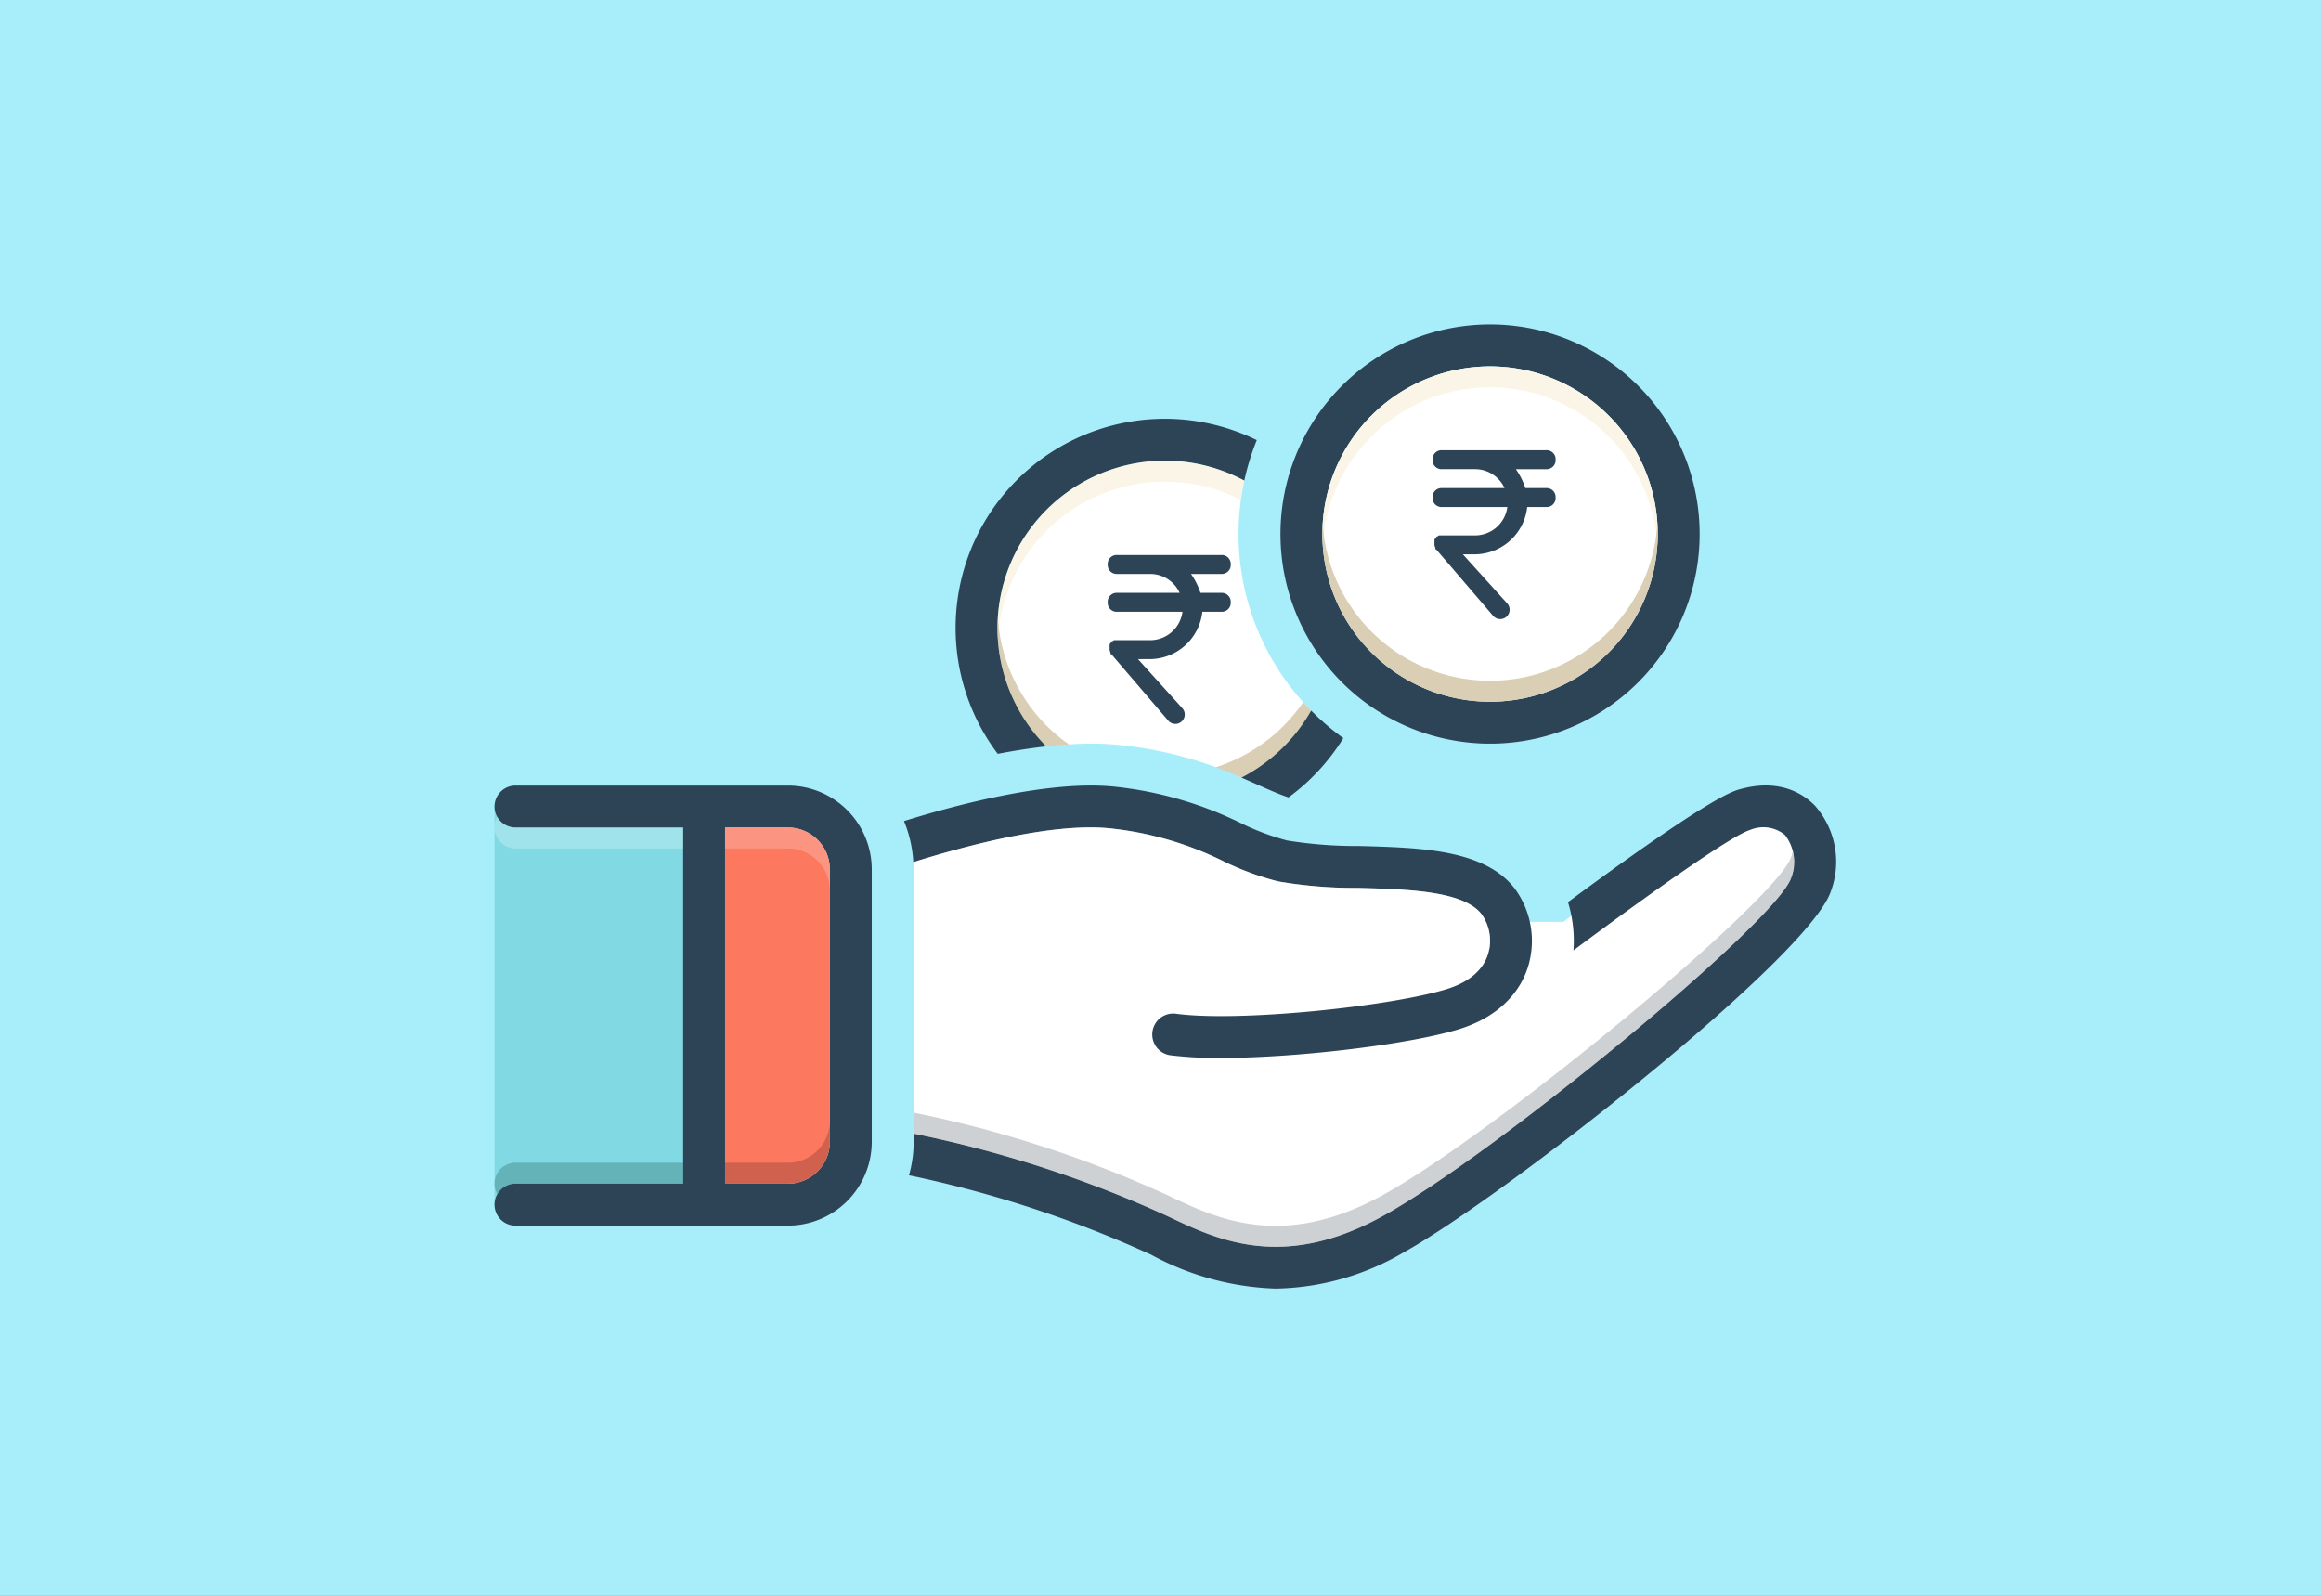 <svg xmlns="http://www.w3.org/2000/svg" width="640" height="440" viewBox="0 0 640 440">
  <rect x="0" y="0" width="640" height="440" fill="#808080" stroke="none"/>
  <g id="Group_1449" data-name="Group 1449" transform="translate(-890.776 -1372.417)">
    <rect id="Rectangle_120" data-name="Rectangle 120" width="640" height="440" transform="translate(890.777 1372.417)" fill="#a7edfa"/>
    <g id="Group_1448" data-name="Group 1448" transform="translate(1027.135 1461.878)">
      <g id="Group_1446" data-name="Group 1446" transform="translate(0)">
        <path id="Path_8838" data-name="Path 8838" d="M73.778,127.01c2.406,0,4.725.1,6.9.3a108.756,108.756,0,0,1,34.56,9.06,46.529,46.529,0,0,0,19.245-18.461,69.168,69.168,0,0,1-18.426-63.414,46.206,46.206,0,0,0-54.609,73.3A111.686,111.686,0,0,1,73.778,127.01Z" transform="translate(90.703 -11.435)" fill="#fff"/>
        <path id="Path_8839" data-name="Path 8839" d="M285.618,108.456c-5.779,23.117-115.585,92.468-115.585,92.468l-28.9,11.559L40,177.807V96.9c2.89-8.669,20.227-11.559,49.124-14.448S112.241,94.008,158.475,96.9s43.344,17.338,43.344,17.338h17.338s37.565-28.9,54.9-31.786S291.4,85.339,285.618,108.456Z" transform="translate(75.586 50.474)" fill="#fff"/>
        <rect id="Rectangle_121" data-name="Rectangle 121" width="57.793" height="109.806" transform="translate(0.001 132.923)" fill="#81d9e3"/>
        <path id="Path_8840" data-name="Path 8840" d="M71.274,91.322c1.6.691,3.148,1.37,4.572,2.007,3.164,1.415,5.985,2.668,8.418,3.459A58.459,58.459,0,0,0,99.38,80.443a69.9,69.9,0,0,1-8.887-7.6A46.619,46.619,0,0,1,71.274,91.322Z" transform="translate(134.683 33.621)" fill="#2d4356"/>
        <path id="Path_8841" data-name="Path 8841" d="M77.395,135.329a46.2,46.2,0,0,1,54.612-73.286,68.714,68.714,0,0,1,3.442-11.156,57.672,57.672,0,0,0-71.434,86.5C68.449,136.535,72.953,135.826,77.395,135.329Zm212,16.4c-3-3.121-9.752-7.849-21.224-4.434-6.882,2.047-28.786,17.575-46.906,30.979a36.258,36.258,0,0,1,1.5,13.307c21.151-15.759,43.66-31.709,48.7-33.208a9.386,9.386,0,0,1,9.6,1.367,12.125,12.125,0,0,1,1.72,11.875c-4.107,12.069-80.832,75.616-112.459,93.145-27.59,15.293-45.756,6.633-59.015.312A321.254,321.254,0,0,0,40.84,242.111v2.258a34.5,34.5,0,0,1-1.287,9.233,315.635,315.635,0,0,1,66.778,21.9,77.014,77.014,0,0,0,34.357,9.334,71.959,71.959,0,0,0,35.237-9.969c27.69-15.348,111.576-81.253,117.8-99.529a23.37,23.37,0,0,0-4.33-23.611Z" transform="translate(74.742 -18.994)" fill="#2d4356"/>
        <path id="Path_8842" data-name="Path 8842" d="M169.27,91.758c-15.806-1.454-39.474,4.873-53.79,9.36a34.439,34.439,0,0,0-2.567-11.325c15.25-4.735,39.908-11.15,57.407-9.545a103.2,103.2,0,0,1,35.488,10.116,68.311,68.311,0,0,0,12.726,4.779,118.119,118.119,0,0,0,19.81,1.524c17.01.459,34.6.933,42.952,11.71a24.315,24.315,0,0,1,3.675,21.618c-2.531,8.045-9.224,14.126-18.848,17.125-13.422,4.18-44.459,7.984-66.008,7.984a106.007,106.007,0,0,1-13.8-.745,5.779,5.779,0,0,1,1.566-11.451c17.392,2.38,59.434-2.036,74.8-6.824,5.986-1.865,9.879-5.17,11.259-9.557a12.6,12.6,0,0,0-1.786-11.07c-5-6.451-20.474-6.868-34.126-7.236a124.888,124.888,0,0,1-21.972-1.788,77.53,77.53,0,0,1-14.973-5.518A91.961,91.961,0,0,0,169.27,91.758ZM80.91,80.007H5.779a5.779,5.779,0,1,0,0,11.559H52.013v98.218H5.779a5.779,5.779,0,0,0,0,11.559H80.91a23.129,23.129,0,0,0,23.117-23.117v-75.1A23.129,23.129,0,0,0,80.91,80.007Zm11.559,98.218A11.574,11.574,0,0,1,80.91,189.784H63.572V91.565H80.91a11.574,11.574,0,0,1,11.559,11.559Z" transform="translate(0.001 47.137)" fill="#2d4356"/>
        <path id="Path_8843" data-name="Path 8843" d="M50.9,95.559v75.1a11.574,11.574,0,0,1-11.559,11.558H22V84H39.338A11.574,11.574,0,0,1,50.9,95.559Z" transform="translate(41.573 54.702)" fill="#fc785e"/>
        <path id="Path_8844" data-name="Path 8844" d="M132.793,36a57.793,57.793,0,1,0,57.793,57.793A57.793,57.793,0,0,0,132.793,36Zm0,104.027a46.234,46.234,0,1,1,46.234-46.234A46.234,46.234,0,0,1,132.793,140.027Z" transform="translate(141.723 -36)" fill="#2d4356"/>
        <path id="Path_8845" data-name="Path 8845" d="M171.468,86.234A46.234,46.234,0,1,1,125.234,40,46.234,46.234,0,0,1,171.468,86.234Z" transform="translate(149.281 -28.441)" fill="#fff"/>
        <path id="Path_8847" data-name="Path 8847" d="M171.468,86.234c0,.982-.029,1.936-.087,2.89a46.238,46.238,0,0,0-92.295,0c-.058-.954-.087-1.907-.087-2.89a46.234,46.234,0,1,1,92.468,0Z" transform="translate(149.281 -28.441)" fill="#f9edd2" opacity="0.5"/>
        <path id="Path_8848" data-name="Path 8848" d="M171.468,57.89A46.234,46.234,0,1,1,79,57.89c0-.982.029-1.936.087-2.89a46.238,46.238,0,0,0,92.295,0C171.439,55.954,171.468,56.907,171.468,57.89Z" transform="translate(149.281 -0.097)" fill="#ad9359" opacity="0.45"/>
        <path id="Path_8849" data-name="Path 8849" d="M116.052,54.494A46.2,46.2,0,0,0,48,95.234c0,.982.029,1.936.087,2.89A46.189,46.189,0,0,1,115.12,59.794Q115.487,57.111,116.052,54.494Z" transform="translate(90.703 -11.435)" fill="#f9edd2" opacity="0.5"/>
        <path id="Path_8850" data-name="Path 8850" d="M115.267,108.039a46.642,46.642,0,0,0,19.212-18.475q-1.117-1.132-2.183-2.311a46.506,46.506,0,0,1-24.121,17.929C110.743,106.129,113.079,107.1,115.267,108.039ZM67.684,98.887A46.2,46.2,0,0,1,48.087,64c-.058.954-.087,1.907-.087,2.89A46.086,46.086,0,0,0,61.443,99.448C63.547,99.211,65.632,99.013,67.684,98.887Z" transform="translate(90.703 16.91)" fill="#ad9359" opacity="0.45"/>
        <path id="Path_8851" data-name="Path 8851" d="M198.583,118.137a11.713,11.713,0,0,0-1.994-4.45c-5-6.444-20.487-6.877-34.126-7.253a121.511,121.511,0,0,1-21.99-1.792,78.088,78.088,0,0,1-14.968-5.49,91.61,91.61,0,0,0-31.815-9.16C77.912,88.518,54.333,94.818,40,99.326V93.546c14.333-4.508,37.912-10.807,53.689-9.333a91.61,91.61,0,0,1,31.815,9.16,78.077,78.077,0,0,0,14.968,5.49,121.511,121.511,0,0,0,21.99,1.792c13.639.376,29.127.809,34.126,7.253A12.618,12.618,0,0,1,198.583,118.137Z" transform="translate(75.586 54.691)" fill="#fff" opacity="0.5"/>
        <path id="Path_8852" data-name="Path 8852" d="M52.014,85.89v5.779H5.78A5.8,5.8,0,0,1,0,85.89,5.413,5.413,0,0,1,.781,83a5.768,5.768,0,0,0,5,2.89Z" transform="translate(0 52.812)" fill="#e8fbfc" opacity="0.3"/>
        <path id="Path_8853" data-name="Path 8853" d="M50.9,95.559v5.779A11.574,11.574,0,0,0,39.338,89.779H22V84H39.338A11.574,11.574,0,0,1,50.9,95.559Z" transform="translate(41.573 54.702)" fill="#f9dbd7" opacity="0.3"/>
        <path id="Path_8854" data-name="Path 8854" d="M52.014,115.99v5.779H5.78a5.768,5.768,0,0,0-5,2.89,5.771,5.771,0,0,1,5-8.669Z" transform="translate(0 115.151)" fill="#0f423c" opacity="0.25"/>
        <path id="Path_8855" data-name="Path 8855" d="M281.948,93.771c-4.132,12.05-80.852,75.622-112.464,93.133-27.6,15.286-45.772,6.646-59.035.318A320.968,320.968,0,0,0,40,164.249V158.47a320.968,320.968,0,0,1,70.449,22.973c13.263,6.328,31.439,14.968,59.035-.318,31.613-17.511,108.332-81.083,112.464-93.133a9.6,9.6,0,0,0,.462-1.792,14.516,14.516,0,0,1-.462,7.571Z" transform="translate(75.586 58.859)" fill="#9fa5aa" opacity="0.5"/>
        <path id="Path_8856" data-name="Path 8856" d="M50.9,111.99v5.779a11.574,11.574,0,0,1-11.559,11.559H22v-5.779H39.338A11.574,11.574,0,0,0,50.9,111.99Z" transform="translate(41.573 107.593)" fill="#a54b3f" opacity="0.5"/>
      </g>
      <g id="Group_1447" data-name="Group 1447" transform="translate(169.081 34.675)">
        <path id="Path_8857" data-name="Path 8857" d="M37.322,13.441H31.579a19.565,19.565,0,0,0-2.61-5.22h8.352a2.466,2.466,0,0,0,2.61-2.61A2.466,2.466,0,0,0,37.322,3H8.61A2.466,2.466,0,0,0,6,5.61,2.466,2.466,0,0,0,8.61,8.22h9.136a8.917,8.917,0,0,1,8.091,5.22H8.61A2.466,2.466,0,0,0,6,16.051a2.466,2.466,0,0,0,2.61,2.61H26.62a9,9,0,0,1-8.875,7.83H7.827c-.261,0-.261.261-.522.261a.256.256,0,0,0-.261.261h0c-.261.261-.522.522-.522.783V28.84h0V29.1c0,.261.261.783.261,1.044a.256.256,0,0,0,.261.261L22.7,48.678a2.59,2.59,0,1,0,3.915-3.393L14.352,31.712h3.393A14.644,14.644,0,0,0,32.1,18.661h5.22a2.466,2.466,0,0,0,2.61-2.61A2.466,2.466,0,0,0,37.322,13.441Z" transform="translate(-6 25.896)" fill="#2d4356"/>
        <path id="Path_8858" data-name="Path 8858" d="M37.322,13.441H31.579a19.565,19.565,0,0,0-2.61-5.22h8.352a2.466,2.466,0,0,0,2.61-2.61A2.466,2.466,0,0,0,37.322,3H8.61A2.466,2.466,0,0,0,6,5.61,2.466,2.466,0,0,0,8.61,8.22h9.136a8.917,8.917,0,0,1,8.091,5.22H8.61A2.466,2.466,0,0,0,6,16.051a2.466,2.466,0,0,0,2.61,2.61H26.62a9,9,0,0,1-8.875,7.83H7.827c-.261,0-.261.261-.522.261a.256.256,0,0,0-.261.261h0c-.261.261-.522.522-.522.783V28.84h0V29.1c0,.261.261.783.261,1.044a.256.256,0,0,0,.261.261L22.7,48.678a2.59,2.59,0,1,0,3.915-3.393L14.352,31.712h3.393A14.644,14.644,0,0,0,32.1,18.661h5.22a2.466,2.466,0,0,0,2.61-2.61A2.466,2.466,0,0,0,37.322,13.441Z" transform="translate(83.578 -3)" fill="#2d4356"/>
      </g>
    </g>
  </g>
</svg>

